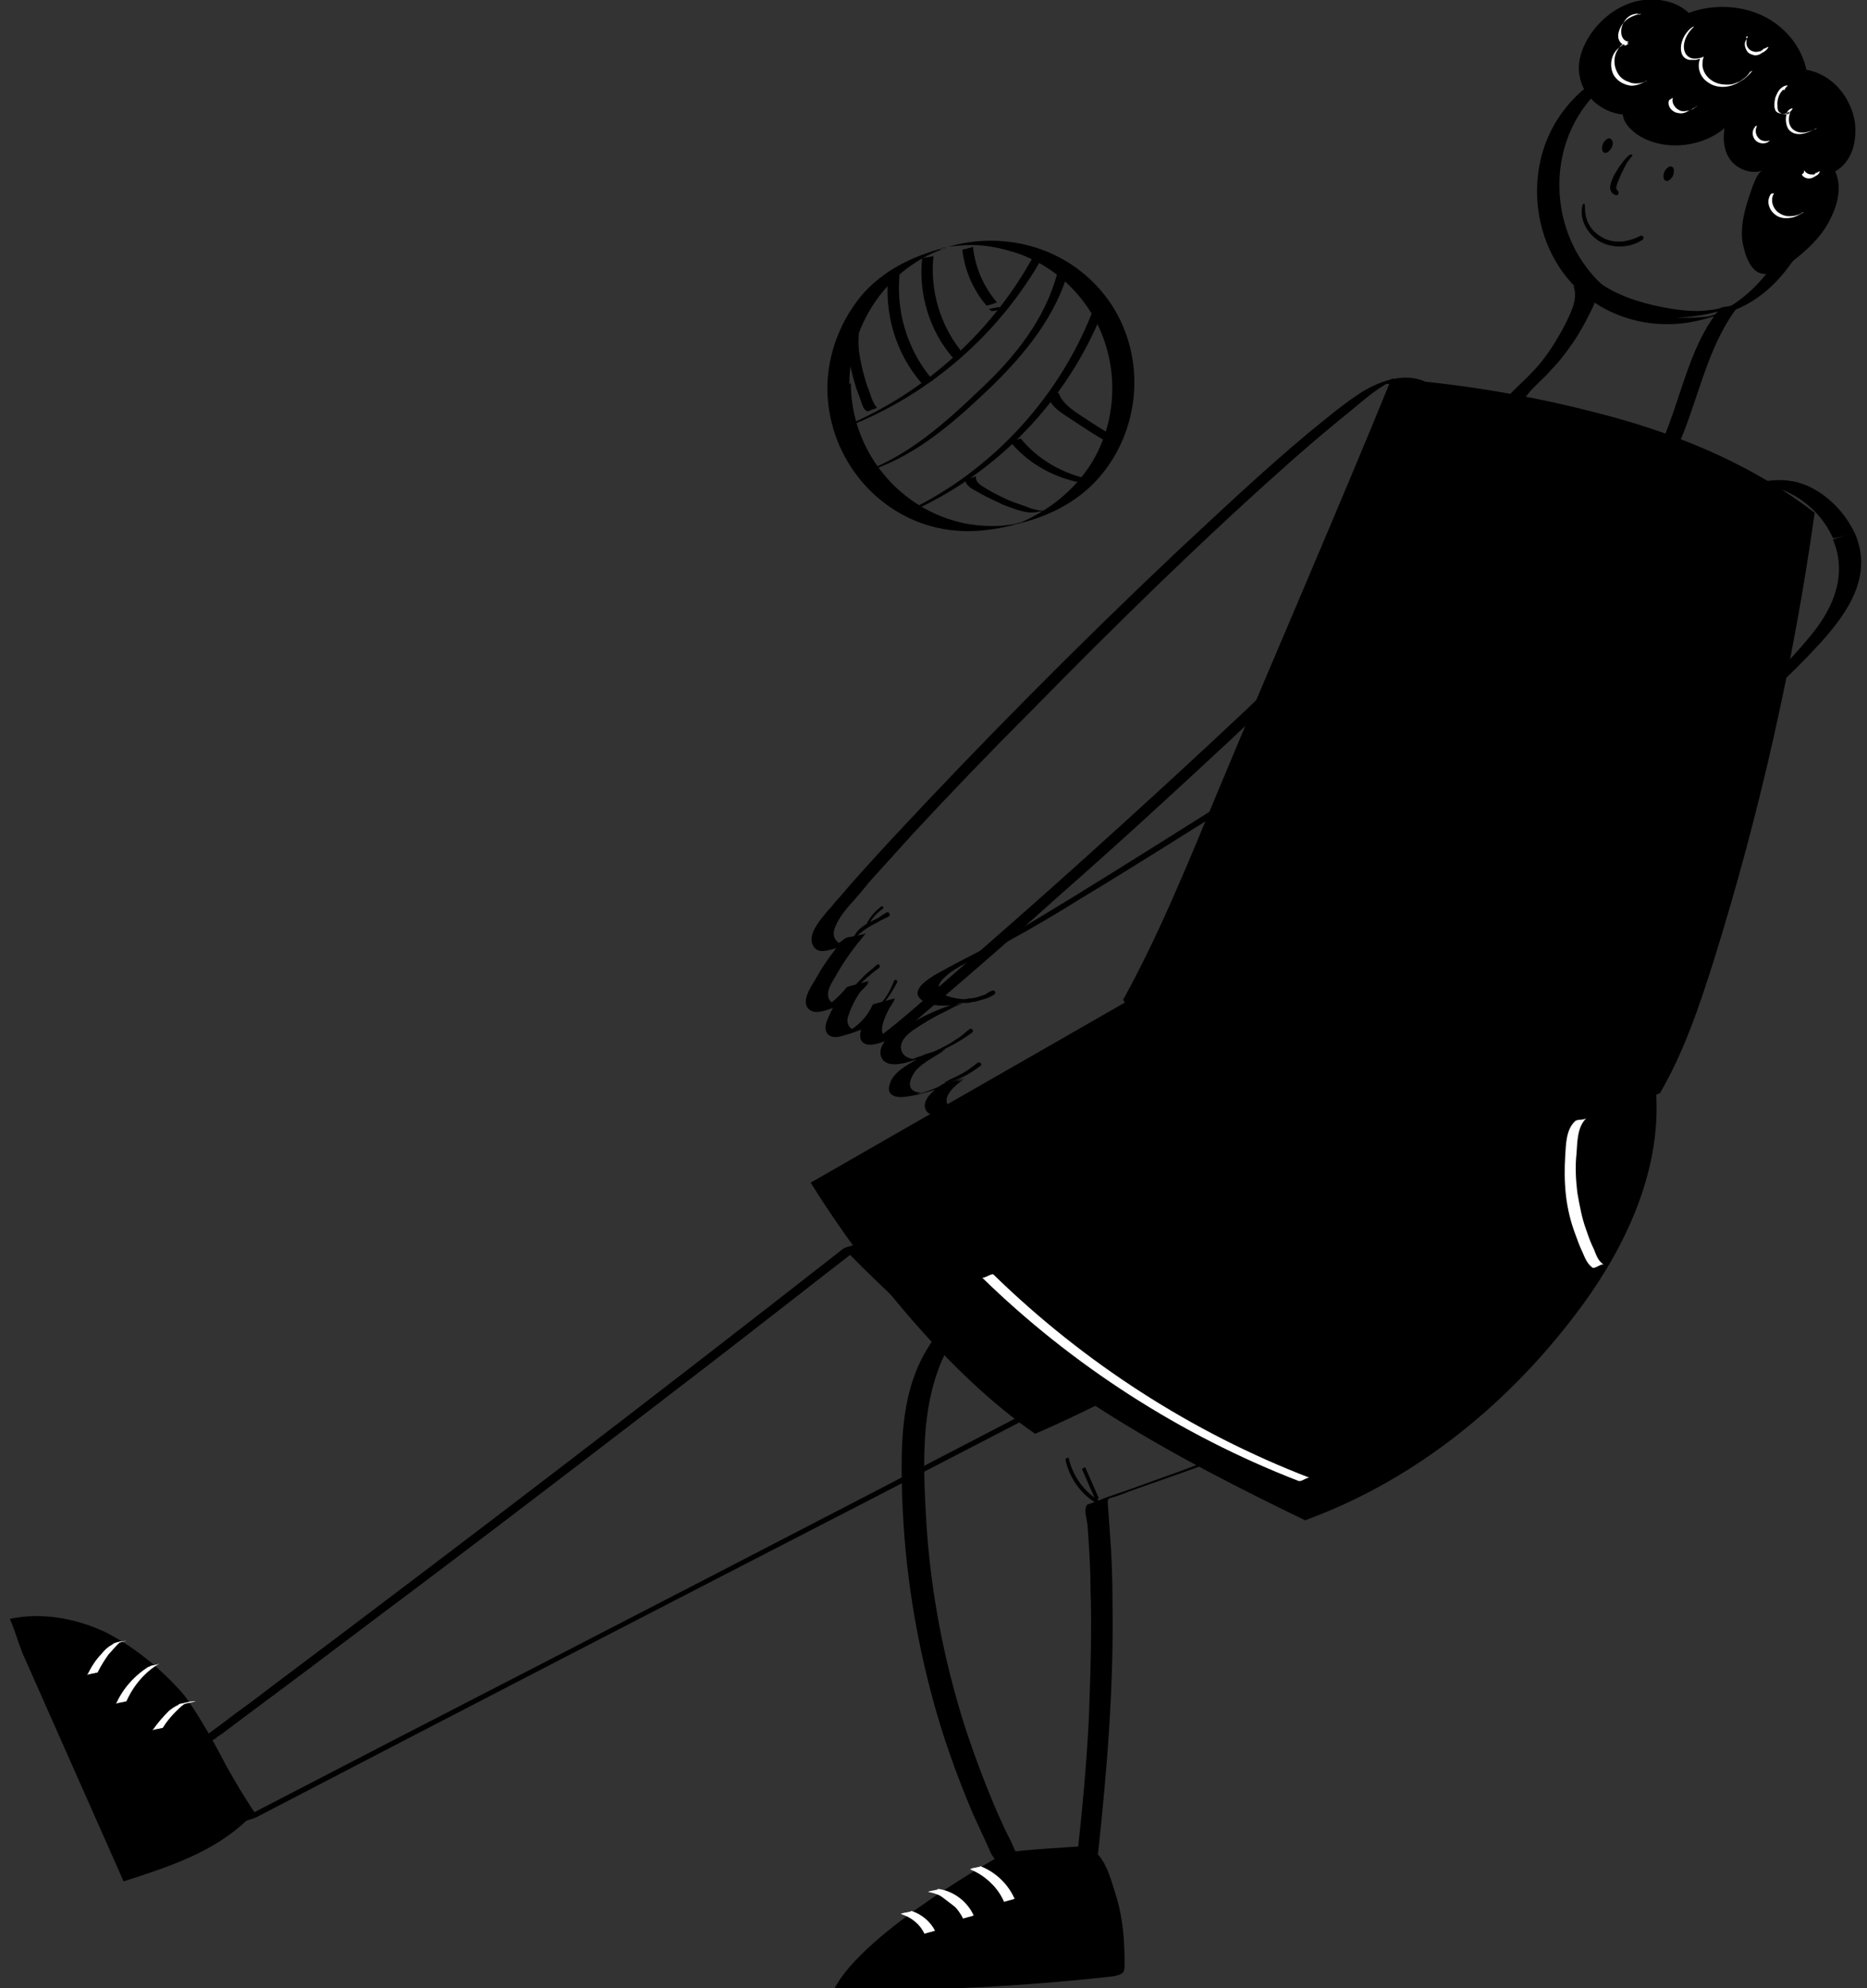 <?xml version="1.0" encoding="utf-8"?>
<!-- Generator: Adobe Illustrator 24.0.1, SVG Export Plug-In . SVG Version: 6.00 Build 0)  -->
<svg version="1.1" xmlns="http://www.w3.org/2000/svg" xmlns:xlink="http://www.w3.org/1999/xlink" x="0px" y="0px"
	 viewBox="0 0 246.2 262.1" style="enable-background:new 0 0 246.2 262.1;" xml:space="preserve">
<rect x="0" y="0" width="246.2" height="262.1" fill="#333333" stroke="none"/>
<style type="text/css">
	.st0{fill:#695BDF;}
	.st1{fill:#FFFFFF;}
	.st2{fill:#EBB768;}
</style>
<g id="BACKGROUND">
</g>
<g id="OBJECTS">
	<g>
		<g>
			<path d="M135,186.4c-27.1,14.1-54.2,28.1-81.4,42.1c-7.5,3.9-15.1,7.8-22.6,11.7c1-0.3,1.9-0.5,2.9-0.8c-2-2.9-3.7-6-5.5-9.1
				c-0.1-0.1-0.2-0.3-0.2-0.4c-0.4-0.3-0.3-0.5,0.2-0.7c0.2-0.3,0.9-0.6,1.2-0.9c0.8-0.6,1.6-1.2,2.4-1.8c1.6-1.2,3.2-2.4,4.7-3.5
				c6.3-4.7,12.6-9.5,18.9-14.2c12.6-9.5,25.1-19.1,37.6-28.7c7-5.4,14-10.9,21-16.3c-1,0.3-1.9,0.5-2.9,0.8
				c3.8,3.9,7.7,7.6,11.8,11.1c2,1.8,4,3.5,6.1,5.2C131.2,182.6,133,184.6,135,186.4c0.1,0.1,1.3-0.3,1.5-0.4c0.2,0,1.3-0.5,1.4-0.4
				c-2-1.7-3.8-3.6-5.7-5.3c-2.1-1.8-4.2-3.6-6.3-5.4c-4.1-3.6-8.1-7.2-11.8-11.1c-0.1-0.1-2.7,0.6-2.9,0.8
				c-24.8,19.4-49.9,38.6-75.1,57.5c-1.7,1.3-3.4,2.6-5.1,3.8c-0.9,0.7-1.8,1.4-2.8,2.1c-0.4,0.3-0.8,0.6-1.2,0.9
				c-0.4,0.3-1.3,0.7-1.6,1.2c-0.1,0.1-0.3,0.2-0.4,0.3c0.2,0.3,0.3,0.5,0.5,0.8c0.2,0.4,0.5,0.8,0.7,1.2c0.5,0.9,1,1.8,1.5,2.6
				c1,1.8,2.1,3.6,3.3,5.3c0.1,0.1,2.7-0.6,2.9-0.8c27.1-14.1,54.2-28.1,81.4-42.1c7.5-3.9,15.1-7.8,22.6-11.7
				C137.1,186,135.9,185.9,135,186.4z"/>
		</g>
	</g>
	<path d="M23.9,223c-2.9-3.2-6.3-6-10.1-7.9c-3.9-1.8-8.4-2.6-12.5-1.7c0.8,1.8,1.2,3.6,2.1,5.5c4.3,9.7,8.6,19.4,12.9,29.1
		c5.9-1.9,11.8-3.8,16.3-8.1C32,235.7,25.6,224.8,23.9,223z"/>
	<g>
		<g>
			<path class="st0" d="M111.4,156.3c1.6,2.1,3.3,4.3,5,6.3c0.9,1,1.7,2.1,2.6,3.1c0.7,0.8,1.4,1.8,2.4,2.1c0.5,0.1,0.7-0.6,0.2-0.7
				c-1-0.3-1.8-1.5-2.5-2.3c-0.8-1-1.7-1.9-2.5-2.9c-1.7-1.9-3.3-3.9-5-5.8C111.6,155.9,111.3,156.1,111.4,156.3L111.4,156.3z"/>
		</g>
	</g>
	<g>
		<g>
			<path class="st1" d="M16.8,216.3c-0.4,0-0.8,0.1-1.1,0.2c-0.4,0.1-0.8,0.2-1.1,0.4c-0.5,0.3-0.9,0.7-1.2,1.1
				c-0.8,0.8-1.4,1.8-1.9,2.8c0,0,0.2-0.1,0.2-0.1c0.2,0,0.4-0.1,0.5-0.1c0.2,0,0.4-0.1,0.5-0.1c0,0,0.2,0,0.2-0.1
				c0.4-0.8,0.9-1.6,1.4-2.3c0.3-0.3,0.6-0.7,0.9-1c0.3-0.3,0.6-0.7,1-0.8c-0.5,0.1-0.9,0.2-1.4,0.4c0.1,0,0.2,0,0.3,0
				c0.1,0,0.2,0,0.2-0.1c0.2,0,0.4-0.1,0.5-0.1c0.2,0,0.4-0.1,0.5-0.1C16.6,216.3,16.7,216.3,16.8,216.3L16.8,216.3z"/>
		</g>
	</g>
	<g>
		<g>
			<path class="st1" d="M19.6,219.7c-1.9,1.2-3.4,2.9-4.3,4.9c0,0,0.2-0.1,0.2-0.1c0.2,0,0.4-0.1,0.5-0.1c0.2,0,0.4-0.1,0.5-0.1
				c0,0,0.2,0,0.2-0.1c0.9-2,2.4-3.8,4.3-4.9c0,0-0.2,0-0.2,0.1c-0.2,0-0.4,0.1-0.5,0.1c-0.2,0-0.4,0.1-0.5,0.1
				C19.8,219.7,19.7,219.7,19.6,219.7L19.6,219.7z"/>
		</g>
	</g>
	<g>
		<g>
			<path class="st1" d="M25.8,224.3c-0.2-0.1-0.5,0-0.7,0c-0.5,0.1-1,0.2-1.5,0.4c-0.5,0.2-0.9,0.5-1.3,0.8
				c-0.8,0.8-1.5,1.6-2.2,2.6c0,0,0.2-0.1,0.2-0.1c0.2,0,0.4-0.1,0.5-0.1c0.2,0,0.4-0.1,0.5-0.1c0,0,0.2,0,0.2-0.1
				c0.5-0.8,1.1-1.5,1.7-2.1c0.3-0.3,0.6-0.6,1-0.9c0.2-0.1,0.4-0.2,0.6-0.3c0.2-0.1,0.1,0-0.6,0.1c-0.6,0.1-0.8,0.2-0.6,0.2
				c0.1,0,0.1,0,0.2,0c0.1,0,0.2,0,0.3,0c0,0,0.2,0,0.2-0.1c0.2,0,0.4-0.1,0.5-0.1c0.2,0,0.4-0.1,0.5-0.1
				C25.6,224.3,25.7,224.3,25.8,224.3L25.8,224.3z"/>
		</g>
	</g>
	<path d="M196.2,149.3C178.8,165,158,179.7,136.5,189c-11.3-7.8-22.3-21.4-29.6-33.1c13.9-8,27.8-15.9,41.7-23.9
		c2.1,2.6,5.4,4,8.4,5.4C169.6,143.3,182.5,147.4,196.2,149.3z"/>
	<g>
		<g>
			<path d="M174.9,182.6c-3.6,3.4-7.7,6.3-12.1,8.4c-4.7,2.2-9.7,3.8-14.6,5.6c-1.2,0.4-2.4,0.8-3.6,1.3c-0.3,0.1-0.5,0.2-0.8,0.3
				c-0.4,0.1-0.5,0.1-0.6,0.5c-0.2,0.5,0.1,1.6,0.2,2.2c0.2,2.8,0.4,5.6,0.4,8.3c0.2,5.7,0,11.3-0.2,17c-0.3,6.3-0.9,12.6-1.6,18.9
				c1-0.3,1.9-0.5,2.9-0.8c-2.5,0.1-4.9,0.1-7.4,0.1c-0.8,0-2.9,0.4-3.4-0.1c-0.3-0.3-0.5-1-0.7-1.4c-0.3-0.6-0.6-1.2-0.9-1.8
				c-2-4.3-3.7-8.8-5.2-13.3c-2.9-9.1-4.7-18.5-5.2-28.1c-0.5-8.7-0.7-18.2,5.1-25.3c2.4-2.9,5.5-5.3,8.9-6.8
				c0.4-0.2,0.8-0.3,1.2-0.5c-0.3,0.1,1-0.3,1-0.3c-0.1,0.3-1.7,0.4-0.7,0.2c0.6-0.1,1.1-0.2,1.7-0.3c0.7-0.1,0.9,0.1,1.4,0.5
				c1.9,1.4,3.9,2.8,6,4c4.7,2.7,9.6,4.7,14.8,6.1c2.5,0.7,5.1,1.2,7.4,2.5C170.8,180.6,172.7,181.9,174.9,182.6
				c0.3,0.1,1.1-0.3,1.5-0.4c0.3-0.1,1.1-0.5,1.4-0.4c-2.1-0.6-3.9-1.8-5.8-2.9c-2.1-1.2-4.2-1.7-6.5-2.3c-4.9-1.3-9.7-3-14.2-5.4
				c-2.2-1.2-4.3-2.5-6.4-3.9c-0.5-0.3-1-0.7-1.4-1c-0.6-0.4-0.7-0.5-1.4-0.5c-0.9,0.1-1.8,0.3-2.7,0.5c-3.6,0.9-7.1,2-10.2,4.1
				c-3.3,2.3-6,5.4-7.8,9c-2.1,4.3-2.5,9.2-2.5,13.9c0,10.1,1.3,20.1,3.9,29.9c1.4,5.4,3.3,10.7,5.5,15.9c0.6,1.3,1.2,2.6,1.8,3.9
				c0.3,0.6,0.5,1.3,0.9,1.8c0.4,0.6,0.1,0.3,0.7,0.4c0.4,0.1,1,0,1.4,0c2.9-0.1,5.8,0,8.8-0.1c0.3,0,2.9-0.6,2.9-0.8
				c1.2-11.1,2.1-22.2,1.9-33.4c0-2.8-0.1-5.6-0.3-8.3c-0.1-1.4-0.2-2.8-0.3-4.2c0-0.4-0.1-0.6,0.1-0.8c0.2-0.2,0.6-0.2,0.8-0.3
				c0.6-0.2,1.2-0.4,1.9-0.7c5-1.8,10-3.4,14.9-5.5c5.2-2.2,10-5.3,14.1-9.2c-0.2,0.2-1.1,0.3-1.5,0.4
				C176,182.3,175.2,182.3,174.9,182.6z"/>
		</g>
	</g>
	<g>
		<g>
			<path d="M144.9,197.8c-2.1-1.3-3.5-3.4-4-5.7c0,0-0.5,0.2-0.4,0.3c0.5,2.4,2,4.5,4,5.7C144.5,198.1,144.8,197.8,144.9,197.8
				L144.9,197.8z"/>
		</g>
	</g>
	<g>
		<g>
			<path d="M144.9,197.5c-0.6-1.4-1.2-2.7-1.8-4.1c0,0-0.5,0.2-0.4,0.3c0.6,1.4,1.2,2.7,1.8,4.1
				C144.4,197.8,144.9,197.5,144.9,197.5L144.9,197.5z"/>
		</g>
	</g>
	<path d="M143.5,243.3c2.4,1.6,2.9,4.2,3.8,7c0.8,2.8,1,5.7,1,8.6c0,0.4,0,0.8-0.2,1.1c-0.3,0.3-0.8,0.4-1.2,0.5
		c-11.3,1.3-25.6,2.1-36.9,1.7c3.9-7.7,22.6-18,22.7-18C136.3,243.7,140,243.6,143.5,243.3z"/>
	<path d="M218.4,144.2c0.6,10-3.8,19.7-9.7,27.8c-9.3,12.7-21.8,23-36.6,28.4c-17.2-8.3-34.7-17.7-48-31.5
		c13.4-8.9,26.4-18.5,38.8-28.8c5.8,1.4,11.4,3.5,17.3,4.9c4.1,1,8.3,2,12.5,2.4C201.4,148.1,210,146.9,218.4,144.2z"/>
	<g>
		<g>
			<path class="st1" d="M129.5,168.4c11.9,11.6,26.2,20.8,41.7,26.8c0.4,0.2,1.1-0.5,1.5-0.4c-15.6-6-29.8-15.2-41.7-26.8
				C130.8,167.8,129.7,168.6,129.5,168.4L129.5,168.4z"/>
		</g>
	</g>
	<g>
		<g>
			<path class="st1" d="M207.7,147.8c-1.2,1.1-1.2,3.1-1.3,4.6c-0.1,1.7-0.1,3.4,0.1,5.2c0.2,1.7,0.6,3.4,1.2,5
				c0.3,0.8,0.6,1.7,1,2.5c0.3,0.7,0.6,1.5,1.3,2c0.3,0.2,1.2-0.6,1.5-0.4c-0.7-0.4-1-1.2-1.3-2c-0.4-0.8-0.7-1.6-1-2.5
				c-0.6-1.6-0.9-3.3-1.2-5c-0.2-1.7-0.3-3.4-0.1-5.2c0.1-1.5,0.1-3.5,1.3-4.6C208.8,147.7,208,147.5,207.7,147.8L207.7,147.8z"/>
		</g>
	</g>
	<g>
		<path class="st1" d="M123.1,249.2c2,0.3,3.7,1.7,4.6,3.5"/>
		<g>
			<path class="st1" d="M122.4,249.4c2,0.3,3.7,1.7,4.6,3.5c0,0,0.7-0.2,0.7-0.2c0.1,0,0.7-0.2,0.7-0.2c-0.8-1.8-2.6-3.2-4.6-3.5
				c0,0-0.2,0-0.2,0.1c-0.2,0-0.4,0.1-0.5,0.1c-0.2,0-0.4,0.1-0.5,0.1C122.5,249.3,122.4,249.4,122.4,249.4L122.4,249.4z"/>
		</g>
	</g>
	<g>
		<path class="st1" d="M128.6,246.2c2,0.8,3.7,2.4,4.5,4.3"/>
		<g>
			<path class="st1" d="M127.9,246.4c2,0.8,3.7,2.4,4.5,4.3c0,0,0.7-0.2,0.7-0.2c0.1,0,0.7-0.2,0.7-0.2c-0.9-2-2.5-3.5-4.5-4.3
				c0,0-0.2,0.1-0.2,0.1c-0.2,0-0.4,0.1-0.5,0.1c-0.2,0-0.4,0.1-0.5,0.1C128,246.4,127.9,246.4,127.9,246.4L127.9,246.4z"/>
		</g>
	</g>
	<g>
		<path class="st1" d="M119.5,252.1c1.3,0.4,2.5,1.3,3.1,2.6"/>
		<g>
			<path class="st1" d="M118.8,252.3c1.3,0.4,2.5,1.3,3.1,2.6c0,0,0.7-0.2,0.7-0.2c0.1,0,0.7-0.2,0.7-0.2c-0.6-1.2-1.8-2.2-3.1-2.6
				c0,0-0.2,0.1-0.2,0.1c-0.2,0-0.4,0.1-0.5,0.1c-0.2,0-0.4,0.1-0.5,0.1C118.9,252.2,118.8,252.3,118.8,252.3L118.8,252.3z"/>
		</g>
	</g>
	<g>
		<g>
			<path d="M188.6,50.7c-3-2-7.1-0.4-9.8,1.5c-2.2,1.5-4.2,3.2-6.3,4.9c-6.1,5.1-11.8,10.5-17.6,15.9
				c-12.9,12.2-25.4,24.8-37.5,37.8c-2.3,2.5-4.6,5-6.8,7.6c-0.5,0.5-0.9,1.1-1.4,1.6c-0.8,1-2.8,3.1-2,4.6c0.6,1.3,2.1,0.6,3.1,0.4
				c1.5-0.4,2.6-1,3.8-1.9c-1,0.3-1.9,0.5-2.9,0.8c-1.3,1.5-2.5,3.1-3.5,4.9c-0.6,1.1-2.4,3.4-0.8,4.4c0.9,0.6,2.7-0.3,3.7-0.6
				c1.6-0.5,3-1.9,4-3.1c-0.2,0.2-1.2,0.3-1.5,0.4c-0.3,0.1-1.2,0.1-1.4,0.4c-1.2,1.3-2.1,2.8-2.7,4.4c-0.5,1.5,0.4,2.3,1.9,1.9
				c3-0.8,5.6-1.9,7.1-4.9c-0.1,0.2-1.3,0.3-1.5,0.4c-0.2,0.1-1.3,0.2-1.4,0.4c-0.5,1.1-2.6,4.1-1.2,5c0.9,0.6,2.6-0.2,3.5-0.5
				c0.5-0.1,0.7-0.3,1.1-0.6c1.5-1.2,2.9-2.4,4.3-3.6c5.9-5,11.7-10.1,17.4-15.2c7.5-6.6,14.8-13.3,22.1-20.1
				c6.4-6,12.8-12,18.9-18.4c1.9-2,3.9-4.1,5.6-6.3c3.8-4.9,8.6-12.3,5-18.6C191,52.7,189.9,51.6,188.6,50.7
				c-0.2-0.1-1.3,0.3-1.5,0.4c-0.2,0.1-1.3,0.5-1.4,0.4c9.7,7.2,0.8,19.2-5.1,25.8c-5.1,5.7-10.7,10.9-16.2,16.2
				c-6.9,6.5-13.9,12.9-21,19.3c-6.2,5.6-12.5,11.1-18.8,16.6c-2.1,1.8-4.2,3.7-6.4,5.5c-1.1,0.9-2.2,1.7-3.2,2.6
				c-0.1,0.1-0.1,0.1-0.2,0.1c0.4-0.1,0.7-0.2,1.1-0.3c0,0,0,0,0,0c0.6-0.2,1.2-0.3,1.8-0.5c-3,0.2-0.3-4.1,0.3-5.2
				c-1,0.3-1.9,0.5-2.9,0.8c-0.9,2-2.5,3.4-4.6,4.2c0.9-0.3,1.9-0.5,2.8-0.8c-0.7,0.1-1.3-0.2-1.5-0.9c-0.2-0.6,0.2-1.3,0.4-1.9
				c0.6-1.4,1.4-2.6,2.4-3.7c-1,0.3-1.9,0.5-2.9,0.8c-1,1.2-2.3,2.5-3.8,3.1c1-0.3,1.9-0.5,2.9-0.8c-0.8,0.1-1.6-0.4-1.6-1.2
				c-0.1-0.9,0.7-2,1.1-2.7c1.1-2,2.4-3.7,3.9-5.5c-0.2,0.2-1.2,0.3-1.5,0.4c-0.4,0.1-1.1,0.1-1.4,0.4c-0.8,0.6-1.5,1.2-2.4,1.5
				c0.9-0.3,1.9-0.5,2.8-0.8c-1.2,0.2-2-0.9-1.7-1.9c0.4-1.4,1.5-2.7,2.5-3.8c0.7-0.8,1.4-1.6,2.1-2.5c1.9-2.1,3.8-4.2,5.7-6.3
				c5.1-5.5,10.3-10.9,15.6-16.2c11.3-11.5,22.8-22.8,34.8-33.4c2.5-2.2,5-4.3,7.6-6.4c1.7-1.4,3.7-3.2,5.8-4
				c-0.1,0-0.3,0.1-0.4,0.1c0.1,0,0.2-0.1,0.3-0.1c-0.8,0.2-1.7,0.4-2.5,0.7c1.4-0.3,3,0,4.2,0.8c0.2,0.1,1.2-0.3,1.5-0.4
				C187.4,51,188.5,50.5,188.6,50.7z"/>
		</g>
	</g>
	<g>
		<g>
			<path d="M112.7,130.4c1-1,2.1-2,3.2-2.8c0.3-0.2,0-0.7-0.3-0.4c-0.5,0.5-1.1,0.9-1.6,1.4c-0.5,0.5-1,1-1.5,1.6
				C112.4,130.3,112.6,130.6,112.7,130.4L112.7,130.4z"/>
		</g>
	</g>
	<g>
		<g>
			<path d="M116.5,132.3c0.7-0.9,1.3-1.8,1.8-2.8c0.1-0.3-0.3-0.5-0.4-0.2c-0.4,1-0.9,2-1.6,2.8
				C116.1,132.3,116.4,132.5,116.5,132.3L116.5,132.3z"/>
		</g>
	</g>
	<g>
		<g>
			<path d="M112.9,123.5c0.6-0.6,1.3-1.1,2-1.5c0.4-0.2,0.8-0.4,1.1-0.6c0.4-0.2,0.8-0.4,1.2-0.6c0.3-0.2,0-0.7-0.3-0.5
				c-0.4,0.2-0.8,0.5-1.1,0.7c-0.4,0.2-0.8,0.4-1.2,0.6c-0.7,0.4-1.5,0.9-1.9,1.7C112.5,123.5,112.7,123.6,112.9,123.5L112.9,123.5z
				"/>
		</g>
	</g>
	<g>
		<g>
			<path d="M114.6,121.8c0.4-0.8,1.1-1.5,1.8-2c0.2-0.1,0-0.5-0.2-0.3c-0.8,0.6-1.4,1.3-1.9,2.2
				C114.3,121.8,114.5,121.9,114.6,121.8L114.6,121.8z"/>
		</g>
	</g>
	<g>
		<g>
			<path class="st2" d="M194.5,54.8c-1.9,2.3-2.6,5.5-2.4,8.4c0.3,3.1,1.7,6,4,8.1c5,4.4,12.5,4.2,18.2,1.3c3.5-1.8,6.5-4.5,8.9-7.5
				c0.6-0.7-0.4-1.8-1-1c-4,4.7-9.4,8.9-15.8,9.2c-2.9,0.1-5.8-0.5-8.2-2.1c-2.4-1.6-4-4-4.7-6.8c-0.8-3.2-0.1-6.3,1.5-9.2
				C195.2,54.9,194.7,54.5,194.5,54.8L194.5,54.8z"/>
		</g>
	</g>
	<g>
		<g>
			<path d="M127.1,131.8c0,0-0.1,0-0.1,0c0,0.1,0,0.2,0,0.4c0.1,0,0.1,0,0.2,0c0.1,0,0.2,0,0.3,0c0.2,0,0.4,0,0.6-0.1
				c0.3,0,0.7-0.1,1-0.2c0.3-0.1,0.7-0.2,1-0.3c0.3-0.1,0.7-0.3,1-0.5c0.3-0.2,0.1-0.7-0.3-0.5c-0.3,0.1-0.6,0.3-0.9,0.5
				c-0.3,0.1-0.6,0.2-0.9,0.3c-0.3,0.1-0.7,0.2-1,0.2c-0.2,0-0.3,0-0.5,0.1c-0.2,0-0.3,0-0.5,0.1C126.9,131.8,127,131.8,127.1,131.8
				c-0.1,0-0.1,0-0.2,0c-0.2,0-0.3,0.3,0,0.4c0,0,0.1,0,0.1,0C127.2,132.2,127.3,131.9,127.1,131.8L127.1,131.8z"/>
		</g>
	</g>
	<g>
		<g>
			<path d="M123,138.9c0.9-0.3,1.8-0.7,2.7-1.2c0.9-0.5,1.7-1,2.5-1.6c0.3-0.2-0.1-0.7-0.4-0.4c-0.4,0.3-0.7,0.6-1.1,0.9
				c-0.4,0.3-0.8,0.5-1.2,0.8c-0.8,0.5-1.7,0.9-2.5,1.3C122.7,138.7,122.8,138.9,123,138.9L123,138.9z"/>
		</g>
	</g>
	<g>
		<g>
			<path d="M124.7,142.8c0.8-0.2,1.6-0.5,2.4-0.9c0.8-0.4,1.5-0.9,2.2-1.4c0.3-0.2-0.1-0.6-0.4-0.4c-0.6,0.5-1.3,1-2,1.4
				c-0.7,0.4-1.5,0.7-2.2,1.1C124.5,142.7,124.6,142.9,124.7,142.8L124.7,142.8z"/>
		</g>
	</g>
	<g>
		<g>
			<path d="M109.1,51.3c0.1,8.4,5.7,15.9,13.8,18.1c4.1,1.1,8,0.6,11.9-0.5c3.8-1,7.3-2.8,10-5.8c5.6-6.3,6.4-15.8,1.8-22.9
				c-4.6-7-13.1-9.9-21.1-7.8c-4.4,1.1-8.3,2.7-11.5,6.1C110.9,42,109.1,46.6,109.1,51.3c0-0.2,2.9-0.5,2.9-0.8
				c0.1-7.5,4.6-14.5,11.6-17.4c0.5-0.2,1.1-0.3,1.5-0.6c-0.8,0.6-1.6,0.4-0.9,0.2c0.3-0.1,0.6-0.1,0.9-0.2c1-0.1,2.1-0.2,3.1-0.2
				c1.9,0,3.8,0.4,5.7,1c3.4,1.1,6.5,3.3,8.7,6.1c4.8,6,5.4,14.6,1.6,21.2c-1.8,3.1-4.6,5.7-7.8,7.4c-0.3,0.2-2.5,1.3-2.7,1.1
				c-0.1-0.1,2-0.4,0.9-0.2c-0.3,0.1-0.6,0.1-0.9,0.2c-0.5,0.1-1,0.1-1.5,0.2c-1.9,0.1-3.9,0-5.8-0.5c-8.3-2.1-14.2-9.7-14.2-18.3
				C112,50.7,109.1,51,109.1,51.3z"/>
		</g>
	</g>
	<g>
		<g>
			<path d="M111.9,56.2c10.9-4.3,20-12.3,25.7-22.5c-0.2,0.3-1.3,0.1-1.5,0.4c-5.7,10.2-14.8,18.2-25.7,22.5
				C110.9,56.4,111.4,56.4,111.9,56.2L111.9,56.2z"/>
		</g>
	</g>
	<g>
		<g>
			<path d="M115.1,61.9c6.1-2.1,11.1-6.6,15.7-11c4.4-4.3,8.4-9.2,10.1-15.2c-0.1,0.2-1.4,0.1-1.5,0.4c-1.6,6-5.6,11-10.1,15.2
				c-4.6,4.4-9.6,8.9-15.7,11C114.1,62.1,114.6,62.1,115.1,61.9L115.1,61.9z"/>
		</g>
	</g>
	<g>
		<g>
			<path d="M120.9,67.1c11.5-5.4,20.6-15.3,25-27.3c-0.1,0.3-1.4,0.1-1.5,0.4c-4.4,11.9-13.5,21.9-25,27.3
				C119.8,67.3,120.4,67.3,120.9,67.1L120.9,67.1z"/>
		</g>
	</g>
	<g>
		<g>
			<path d="M117.2,35.9c-0.7,5.3,0.9,10.7,4.4,14.7c0.2,0.2,1.3-0.6,1.5-0.4c-3.5-4-5.1-9.4-4.4-14.7
				C118.6,35.6,117.2,35.7,117.2,35.9L117.2,35.9z"/>
		</g>
	</g>
	<g>
		<g>
			<path d="M121.6,34.1c-0.5,4.7,1,9.5,4,13c0.1,0.2,1.4-0.6,1.5-0.4c-3.1-3.6-4.5-8.4-4-13C123.1,33.9,121.6,33.9,121.6,34.1
				L121.6,34.1z"/>
		</g>
	</g>
	<g>
		<g>
			<path d="M126.9,32.9c0.3,2.7,1.4,5.3,3.2,7.4c0,0,0.7-0.2,0.7-0.2c0.1,0,0.7-0.3,0.7-0.2c-1.8-2.1-2.9-4.6-3.2-7.4
				C128.4,32.6,126.9,32.9,126.9,32.9L126.9,32.9z"/>
		</g>
	</g>
	<g>
		<g>
			<path d="M130.4,40.7c0.1,0.1,0.2,0.2,0.3,0.3c0,0,0,0,0.1,0c0.1,0,0.1,0,0.2,0c0.2,0,0.4-0.1,0.5-0.1c0.2,0,0.4-0.1,0.5-0.1
				c0,0,0.1,0,0.1,0c0,0,0.1,0,0.1,0c-0.1-0.1-0.2-0.2-0.3-0.3c0,0,0,0-0.1,0c-0.1,0-0.1,0-0.2,0c-0.2,0-0.4,0.1-0.5,0.1
				c-0.2,0-0.4,0.1-0.5,0.1c0,0-0.1,0-0.1,0C130.5,40.7,130.4,40.7,130.4,40.7L130.4,40.7z"/>
		</g>
	</g>
	<g>
		<g>
			<path d="M113.4,40.1c-1.4,2-1.8,4.4-1.5,6.8c0.2,1.3,0.5,2.6,0.9,3.9c0.2,0.7,0.5,1.3,0.7,2c0.2,0.5,0.3,1.1,0.8,1.4
				c0.1,0.1,0.7-0.2,0.7-0.2c0.1,0,0.7-0.3,0.7-0.2c-0.4-0.4-0.6-0.9-0.8-1.4c-0.2-0.7-0.5-1.3-0.7-2c-0.4-1.3-0.7-2.6-0.9-3.9
				c-0.3-2.4,0.1-4.9,1.5-6.8c-0.1,0.1-0.6,0.2-0.7,0.2C114,40,113.5,40,113.4,40.1L113.4,40.1z"/>
		</g>
	</g>
	<g>
		<g>
			<path d="M138.2,52.2c0.4,1.5,1.9,2.3,3.1,3.1c1.5,1,3,2,4.6,2.9c0.1,0.1,0.6-0.2,0.7-0.2c0.2,0,0.4-0.1,0.5-0.1
				c0,0,0.2-0.1,0.2-0.1c-1.5-0.9-3.1-1.9-4.6-2.9c-1.2-0.8-2.6-1.7-3.1-3.1C139.7,51.7,138.2,52.2,138.2,52.2L138.2,52.2z"/>
		</g>
	</g>
	<g>
		<g>
			<path d="M133.2,58.2c2.2,2.7,5.3,4.5,8.7,5.3c0.2,0,0.6-0.1,0.7-0.2c0.2,0,0.4-0.1,0.5-0.1c0,0,0.2-0.1,0.2-0.1
				c-3.4-0.8-6.5-2.6-8.7-5.3c0,0-0.7,0.2-0.7,0.2C133.9,58.1,133.2,58.3,133.2,58.2L133.2,58.2z"/>
		</g>
	</g>
	<g>
		<g>
			<path d="M127.3,63.1c-0.1,1,1.2,1.5,1.9,1.9c1,0.6,2,1,3,1.5c1,0.4,2.1,0.8,3.1,1c1,0.2,2-0.1,3-0.4c0.3-0.1-0.2,0.1-0.3,0.1
				c-0.3,0.1-0.7,0.2-1,0.3c0,0,1.3-0.2,0.7-0.2c-0.1,0-0.2,0-0.3,0c-0.2,0-0.5,0-0.7-0.1c-0.5-0.1-0.9-0.2-1.3-0.4
				c-0.9-0.3-1.8-0.6-2.7-1c-0.8-0.4-1.7-0.8-2.5-1.3c-0.6-0.4-1.6-0.8-1.5-1.7c0,0-0.7,0.2-0.7,0.2C127.9,62.9,127.3,63,127.3,63.1
				L127.3,63.1z"/>
		</g>
	</g>
	<g>
		<g>
			<path d="M226.8,40.7c-6.3,7.6-5.3,20-14.1,25.7c-0.5,0.3-1,0.6-1.6,0.9c-0.3,0.2-1.9,0.7-2,0.8c0-0.1,2.6-0.6,0.7-0.2
				c-0.3,0.1-0.6,0.1-0.9,0.1c-0.7,0.1-1.3,0.1-2,0.1c-2.5-0.1-5.1-0.9-6.6-2.9c-3.1-3.9-1.6-9.9,1.3-13.4c0.9-1.1,2-1.9,2.9-3
				c1.1-1.1,2-2.3,2.9-3.6c0.9-1.3,1.6-2.6,2.3-4c0.7-1.4,1.3-2.8,0.7-4.3c-1,0.3-1.9,0.5-2.9,0.8c3.2,2.5,7.8,3.7,11.8,4.1
				c3.4,0.3,7.2-0.5,10.4-1.8C228.8,40.3,227.7,40.3,226.8,40.7c-0.3,0.1-0.6,0.2-0.9,0.3c0.6-0.2,1.2-0.3,1.7-0.5
				c-0.4,0-1,0.2-1.5,0.3c-0.8,0.1-1.5,0.2-2.3,0.2c-1.5,0-3-0.2-4.5-0.5c-3.1-0.6-6.3-1.6-8.9-3.6c-0.2-0.2-2.8,0.9-2.9,0.8
				c0.5,1.4,0,2.7-0.6,4c-0.6,1.4-1.4,2.7-2.2,4c-0.8,1.2-1.6,2.3-2.6,3.3c-1,1.1-2.2,2.1-3.2,3.2c-3.2,3.7-5,10.5-1.1,14.4
				c3.7,3.7,9.6,2.3,14,0.8c2.4-0.8,4.6-2.1,6.3-3.9c1.9-1.9,3-4.2,4-6.7c2.2-5.7,3.5-12,7.4-16.8c-0.2,0.2-1.2,0.3-1.5,0.4
				C227.9,40.4,227,40.4,226.8,40.7z"/>
		</g>
	</g>
	<g>
		<g>
			<path d="M240,24c-0.1-8.2-7.1-15.7-15.2-16.9c-3.4-0.5-6.7,0.4-9.9,1.4c-3.5,1.1-6.6,3.2-8.8,6.2c-4.3,5.7-4.5,13.9-0.8,20
				c3.9,6.5,11.7,9.3,18.9,7.5c1.8-0.5,3.7-0.9,5.4-1.7c1.9-0.9,3.7-2.3,5.1-3.9C237.8,33.1,239.9,28.6,240,24
				c0,0.3-2.9,0.5-2.9,0.8c-0.1,6.9-4.7,14-11.1,16.7c-0.1,0-1,0.4-1,0.4c0,0,2.2-0.5,0.9-0.3c-0.5,0.1-1,0.2-1.5,0.2
				c-0.9,0.1-1.8,0.1-2.7,0.1c-1.8-0.1-3.5-0.5-5.1-1.1c-3-1.1-5.6-3.1-7.5-5.7c-3.7-5-4.5-11.9-2.1-17.6c1.3-3.1,3.5-5.7,6.3-7.6
				c0.7-0.4,1.4-0.8,2.1-1.2c0.4-0.2,0.8-0.4,1.2-0.5c0.2-0.1,0.3-0.1,0.5-0.2c0.2-0.1,0.4-0.1,0.6-0.2c-0.4,0.1-0.7,0.2-1.1,0.3
				c0.6-0.4,2.1-0.3,2.8-0.3c0.9,0,1.8,0,2.6,0.2c8,1.2,15.1,8.6,15.2,16.9C237.1,24.5,240,24.2,240,24z"/>
		</g>
	</g>
	<path d="M232.6,36.1c1.6,0.2,3.6-1.5,4.7-2.4c1.7-1.4,3.2-3,4.1-4.9c1-2,1.5-4.3,0.6-6.2c2.3-1.3,2.9-4.1,2.6-6.5
		c-0.5-3.2-2.9-6.3-6.4-6.9c-0.6-3-2.8-5.7-5.7-7.1c-2.9-1.4-6.6-1.6-9.8-0.4c-1.9-1.8-5.1-2.2-7.7-1.3c-2.6,0.9-4.7,2.9-5.9,5.2
		c-0.7,1.4-1.1,2.9-0.8,4.4c0.4,2.6,2.8,4.8,5.7,5.1c0.1,1.3,1.5,2.5,2.7,3.1c3.3,1.7,7.9,1.1,10.7-1.3c-0.2,1.5-0.1,3,0.8,4.2
		c0.9,1.2,2.7,1.9,4.2,1.4c-0.9,0.3-1.7,3.4-2,4.2c-0.5,1.7-0.9,3.5-0.6,5.3C230.1,33.5,230.8,36,232.6,36.1z"/>
	<g>
		<g>
			<path d="M214.9,20.4c-0.4,0.3-0.8,0.8-1.1,1.2c-0.3,0.4-0.6,0.9-0.9,1.4c-0.4,0.8-1.1,2.2,0.1,2.7c0.4,0.2,0.6-0.4,0.3-0.6
				c-0.3-0.2-0.1-0.7,0-1c0.2-0.4,0.3-0.8,0.5-1.2c0.2-0.4,0.4-0.8,0.6-1.2c0.2-0.4,0.5-0.7,0.8-1.1
				C215.4,20.4,215.1,20.3,214.9,20.4L214.9,20.4z"/>
		</g>
	</g>
	<g>
		<g>
			<path d="M208.7,27c-0.5,1.9,0.6,3.8,2.2,4.8c1.7,1,4.1,0.9,5.7-0.2c0.3-0.2,0-0.7-0.3-0.5c-1.6,0.8-3.4,1.1-5,0.2
				c-0.7-0.4-1.3-0.9-1.7-1.6c-0.5-0.8-0.6-1.7-0.6-2.6C209,26.8,208.8,26.8,208.7,27L208.7,27z"/>
		</g>
	</g>
	<path d="M220.6,23.2c-0.3,0.5-0.7,0.8-1,0.6s-0.3-0.7-0.1-1.2c0.3-0.5,0.7-0.8,1-0.6C220.8,22.1,220.8,22.7,220.6,23.2z"/>
	<path d="M212.5,19.5c-0.3,0.5-0.7,0.8-1,0.6c-0.3-0.2-0.3-0.7-0.1-1.2c0.3-0.5,0.7-0.8,1-0.6C212.7,18.5,212.8,19,212.5,19.5z"/>
	<g>
		<g>
			<path class="st1" d="M216.5,1.8c-0.8,0.1-1.8,0.5-2.3,1.1c-0.4,0.4-0.7,1-0.8,1.6c-0.1,0.7,0.3,1.4,1,1.5
				c0.1-0.1,0.3-0.2,0.4-0.3c-0.7,0-1.4,0.6-1.8,1.1c-0.6,0.8-0.7,2-0.3,2.9c0.4,0.9,1.4,1.5,2.4,1.6c0.8,0,1.4-0.3,2.1-0.7
				c-0.1,0.1-0.3,0.2-0.4,0.2c-0.2,0.1-0.6,0.2-0.9,0.2c-0.4,0-0.7,0-1.1-0.2c-0.7-0.2-1.3-0.7-1.6-1.4c-0.3-0.6-0.4-1.4-0.2-2.1
				c0.1-0.4,0.3-0.7,0.5-1c0.2-0.3,0.4-0.5,0.9-0.5c0.1,0,0.3-0.3,0.4-0.3c-1.1-0.1-1.2-1.5-0.8-2.3c0.4-0.9,1.1-1.4,2-1.4
				C216.2,2.1,216.3,1.8,216.5,1.8L216.5,1.8z"/>
		</g>
	</g>
	<g>
		<g>
			<path class="st1" d="M223,3.7c-0.9,0.7-1.5,2-1.3,3.1c0.1,0.6,0.5,1,1.1,1.1c0.3,0,0.6,0,0.8,0c0.1,0,0.3-0.1,0.4-0.1
				c0.2-0.1,0.2,0,0.1,0.2c-0.3,1.1,0.2,2.3,1.2,2.9c1,0.7,2.4,0.7,3.5,0.2c0.9-0.4,1.7-1,2.3-1.8c-0.1,0.1-0.3,0.1-0.4,0.3
				c-0.2,0.3-0.5,0.6-0.8,0.8c-0.4,0.3-0.5,0.4-0.9,0.5c-0.6,0.3-1.3,0.3-2,0.2c-1.3-0.2-2.4-1.2-2.5-2.5c0-0.3,0-0.6,0.1-0.9
				c0-0.1,0.1-0.2,0.1-0.2c-0.1,0-0.2,0-0.3,0.1c-0.2,0-0.3,0.1-0.5,0.1c-0.6,0.1-1.2,0-1.6-0.6c-0.7-1.2,0.2-2.8,1.1-3.6
				C223.3,3.5,223.1,3.6,223,3.7L223,3.7z"/>
		</g>
	</g>
	<g>
		<g>
			<path class="st1" d="M230.3,5.2c-0.4,0.5-0.2,1.2,0.2,1.7c0.2,0.2,0.5,0.3,0.9,0.4c0.3,0,0.7-0.1,0.9-0.3
				c0.4-0.2,0.7-0.4,0.9-0.8c0,0-0.1,0-0.1,0c-0.1,0-0.1,0.1-0.2,0.1c-0.1,0-0.1,0.1-0.2,0.1c0,0-0.1,0-0.1,0
				c-0.1,0.1-0.2,0.2-0.3,0.3c-0.1,0-0.1,0.1-0.2,0.1c0,0,0,0-0.1,0c-0.1,0.1,0.4-0.2,0.3-0.2c0,0-0.1,0-0.1,0.1
				c-0.3,0.1-0.6,0.2-0.9,0.1c-0.6-0.1-1-0.6-1-1.1c0-0.3,0-0.6,0.2-0.9c0,0-0.1,0-0.1,0c-0.1,0-0.1,0.1-0.2,0.1
				C230.5,5.1,230.3,5.1,230.3,5.2L230.3,5.2z"/>
		</g>
	</g>
	<g>
		<g>
			<path class="st1" d="M220.1,13.2c-0.3,0.8,0.4,1.6,1.2,1.7c0.5,0.1,0.9,0,1.4-0.3c0.4-0.2,0.8-0.4,1.2-0.7
				c-0.1,0.1-0.3,0.1-0.4,0.3c-0.1,0.1-0.2,0.1-0.3,0.2c-0.1,0-0.1,0.1-0.2,0.1c-0.1,0.1,0,0,0.2-0.1c0,0-0.1,0-0.1,0
				c-0.2,0.1-0.4,0.2-0.6,0.2c-0.4,0.1-0.8,0.1-1.1-0.1c-0.6-0.3-1-1-0.8-1.6c0,0-0.2,0.1-0.2,0.1C220.3,13.1,220.1,13.2,220.1,13.2
				L220.1,13.2z"/>
		</g>
	</g>
	<g>
		<g>
			<path class="st1" d="M235.8,11.3c-0.3-0.1-0.7,0.1-0.9,0.3c-0.4,0.3-0.6,0.8-0.8,1.3c-0.1,0.5-0.2,1.1,0,1.6
				c0.2,0.5,0.9,0.5,1.3,0.5c0.3-0.1,0.6-0.3,0.8-0.4c0.1-0.1,0.3-0.4,0.1-0.3c-0.1,0-0.3,0.1-0.4,0.2c-0.3,0.2-0.4,0.9-0.4,1.2
				c0,0.5,0.1,1,0.4,1.4c0.9,1,2.3,0.5,3.3,0c0.1-0.1,0.3-0.2,0.4-0.2c-0.9,0.5-2.2,0.9-3.1,0.2c-0.4-0.3-0.6-0.8-0.6-1.3
				c0-0.2,0-0.5,0.1-0.7c0-0.2,0.1-0.5,0.3-0.7c-0.1,0.1-0.3,0.2-0.4,0.3c0.3-0.1-0.1,0.4-0.2,0.4c0.1-0.1,0.3-0.2,0.4-0.2
				c-0.3,0.2-0.9,0.2-1.3,0c-0.4-0.2-0.4-0.6-0.4-0.9c-0.1-0.8,0.2-1.8,0.9-2.3c-0.1,0.1-0.3,0.1-0.4,0.2c0,0,0.1,0,0.1,0
				c0,0,0,0-0.1,0c0.1-0.1,0.3-0.1,0.4,0C235.4,11.6,235.7,11.3,235.8,11.3L235.8,11.3z"/>
		</g>
	</g>
	<g>
		<g>
			<path class="st1" d="M231.3,16.9c-0.3,0.5-0.2,1.2,0.2,1.6c0.4,0.4,1,0.5,1.5,0.3c0.2-0.1,0.3-0.2,0.4-0.3
				c-0.5,0.2-1.2,0.1-1.5-0.3c-0.4-0.4-0.5-1.1-0.2-1.6c0,0-0.1,0-0.1,0c-0.1,0-0.1,0.1-0.2,0.1C231.4,16.8,231.4,16.9,231.3,16.9
				C231.3,16.9,231.3,16.9,231.3,16.9L231.3,16.9z"/>
		</g>
	</g>
	<g>
		<g>
			<path class="st1" d="M233.5,25.6c-0.3,0.5-0.4,1-0.2,1.6c0.2,0.6,0.6,1,1.1,1.3c0.6,0.3,1.2,0.3,1.8,0.2c0.6-0.1,1.1-0.4,1.6-0.7
				c0.1-0.1-0.1,0-0.1,0c-0.1,0.1-0.2,0.1-0.3,0.2c0.4-0.2,0.1,0,0,0c-0.1,0-0.2,0.1-0.2,0.1c-0.1,0-0.3,0.1-0.4,0.1
				c-0.3,0.1-0.6,0.1-0.9,0.1c-0.5,0-1-0.2-1.4-0.5c-0.8-0.6-1.1-1.8-0.5-2.6c0,0.1-0.2,0.1-0.2,0.1
				C233.6,25.5,233.5,25.6,233.5,25.6L233.5,25.6z"/>
		</g>
	</g>
	<g>
		<g>
			<path class="st1" d="M237.6,23c0.2,0.4,0.7,0.6,1.2,0.5c0.1,0,0.2-0.1,0.3-0.1c0.2-0.1,0.3-0.2,0.5-0.3c0.2-0.1,0.3-0.3,0.4-0.5
				c0,0-0.1,0-0.1,0c-0.1,0-0.1,0.1-0.2,0.1s-0.1,0.1-0.2,0.1c0,0-0.1,0-0.1,0c-0.1,0.2-0.2,0.3-0.3,0.4c0,0,0,0,0,0
				c-0.1,0.1-0.1,0,0.1-0.1c0.2-0.1,0.2-0.1,0.1-0.1c0,0,0,0,0,0c0,0-0.1,0-0.1,0c-0.1,0-0.2,0-0.3,0c-0.4,0-0.8-0.2-1-0.6
				C238,22.8,237.6,23,237.6,23L237.6,23z"/>
		</g>
	</g>
	<path d="M218.9,144.1c3.2-5.5,5.2-11.5,7.1-17.5c6-19.2,10.5-39.1,13.3-59c-7.9-6.1-17.3-10.1-26.9-12.7c-9.6-2.6-18.9-4.2-28.9-5
		c-7.4,18.1-15.6,36.9-23.1,54.9c-3.8,9.1-7.5,18.3-12.3,27c2.5,3.7,6.2,7.1,10.1,9.2C176.5,150.9,199.8,152,218.9,144.1z"/>
	<g>
		<g>
			<path d="M244.6,70.3c-1.3-2.7-3.4-4.9-6.1-6.2c-2.7-1.2-5.2-0.9-7.9-0.2c-3.9,1-7.2,3.5-10.6,5.5c-8.7,5.2-17.4,10.6-26,16
				c-9.7,6-19.3,12.1-28.9,18.1c-7.7,4.8-15.4,9.7-23.2,14.5c-3.3,2-6.5,4-9.9,5.9c-2.6,1.4-5.3,2.7-7.8,4.1
				c-0.9,0.5-4.2,2.2-2.9,3.6c1,1.1,3.1,1,4.3,0.9c1-0.3,1.9-0.5,2.9-0.8c-3.8,0.7-7.4,2.4-10.6,4.6c-0.6,0.4-1.2,0.8-1.5,1.4
				c-0.6,1-0.3,2.2,0.8,2.5c1.2,0.3,2.6-0.2,3.8-0.6c1.3-0.4,2.5-0.8,3.8-1.4c-1,0.3-1.9,0.5-2.9,0.8c-1.5,1.1-4.1,2-4.6,4
				c-0.4,1.4,0.8,1.7,1.9,1.6c2.7-0.3,5.5-1.4,8-2.5c-1,0.3-1.9,0.5-2.9,0.8c-0.9,0.6-3.1,2.2-2.1,3.6c0.6,0.8,2.2,0.6,3,0.5
				c3-0.3,6-1.3,8.8-2.1c10-3,19.6-6.7,29-11.2c11.2-5.3,22.5-10.4,33.4-16.4c10.5-5.7,20.4-12.3,29.7-19.7c5-4,9.7-8.2,14-12.9
				C243.8,80.6,247,75.8,244.6,70.3c-0.1-0.2-2.9,0.9-2.9,0.8c1.9,4.5,0.2,8.8-2.7,12.4c-3.2,4-7.1,7.6-10.9,10.9
				c-8.5,7.3-17.6,13.8-27.2,19.5c-10,6-20.5,11.1-31.1,16.1c-10.4,4.9-20.8,9.9-31.8,13.6c-2,0.7-4,1.2-6,1.9
				c-0.3,0.1-0.6,0.2-0.9,0.3c-0.5,0.2-1.8,0.3,0.1,0c-0.9,0.1-1.7,0.4-2.6,0.5c-0.9,0.1-2.6,0.4-3.4-0.4c-1.3-1.3,1.1-3.1,2-3.7
				c-0.8,0.5-2,0.4-2.9,0.8c-0.8,0.4-1.6,0.7-2.4,1c-0.9,0.3-1.9,0.2,0.8-0.2c-0.3,0-0.7,0.1-1,0.2c-0.4,0-0.9,0-1.2-0.2
				c-1-0.6-0.3-1.9,0.2-2.6c1.1-1.3,2.7-1.9,4-2.9c-0.3,0.2-1.1,0.3-1.5,0.4c-0.5,0.1-1,0.2-1.4,0.4c-0.3,0.1-1.5,0.4-1.6,0.7
				c1.1-0.2,1.3-0.3,0.6-0.2c-0.3,0-0.5,0-0.8-0.1c-0.7-0.2-1.2-0.7-1.2-1.5c0.1-1.1,1-1.8,1.9-2.4c1.2-0.8,2.4-1.5,3.6-2.1
				c0.7-0.3,1.3-0.7,2-1c0.3-0.1,0.6-0.2,0.9-0.4c1-0.4,2.2-0.3-1.7,0.4c1-0.2,1.9-0.7,2.9-0.8c-1.4,0.2-6.2-0.3-4.1-2.6
				c1.2-1.3,3-2.1,4.6-2.9c4.5-2.3,8.9-4.8,13.2-7.5c7-4.2,13.9-8.6,20.8-12.9c9.2-5.8,18.5-11.6,27.7-17.4
				c8.8-5.5,17.7-11,26.6-16.4c3.5-2.1,7-4.2,10.5-6.3c0.7-0.4,1.4-0.8,2.2-1.3c0.5-0.3,2.3-0.9,0.6-0.5c-1.8,0.4-0.3,0.1,0.2,0
				c0.4,0,0.7,0,1.1,0c2.8,0.1,5.5,1.5,7.4,3.4c1.1,1.1,1.9,2.3,2.5,3.6C241.8,71.2,244.5,70.1,244.6,70.3z"/>
		</g>
	</g>
</g>
<g id="DESIGNED_BY_FREEPIK">
</g>
</svg>
